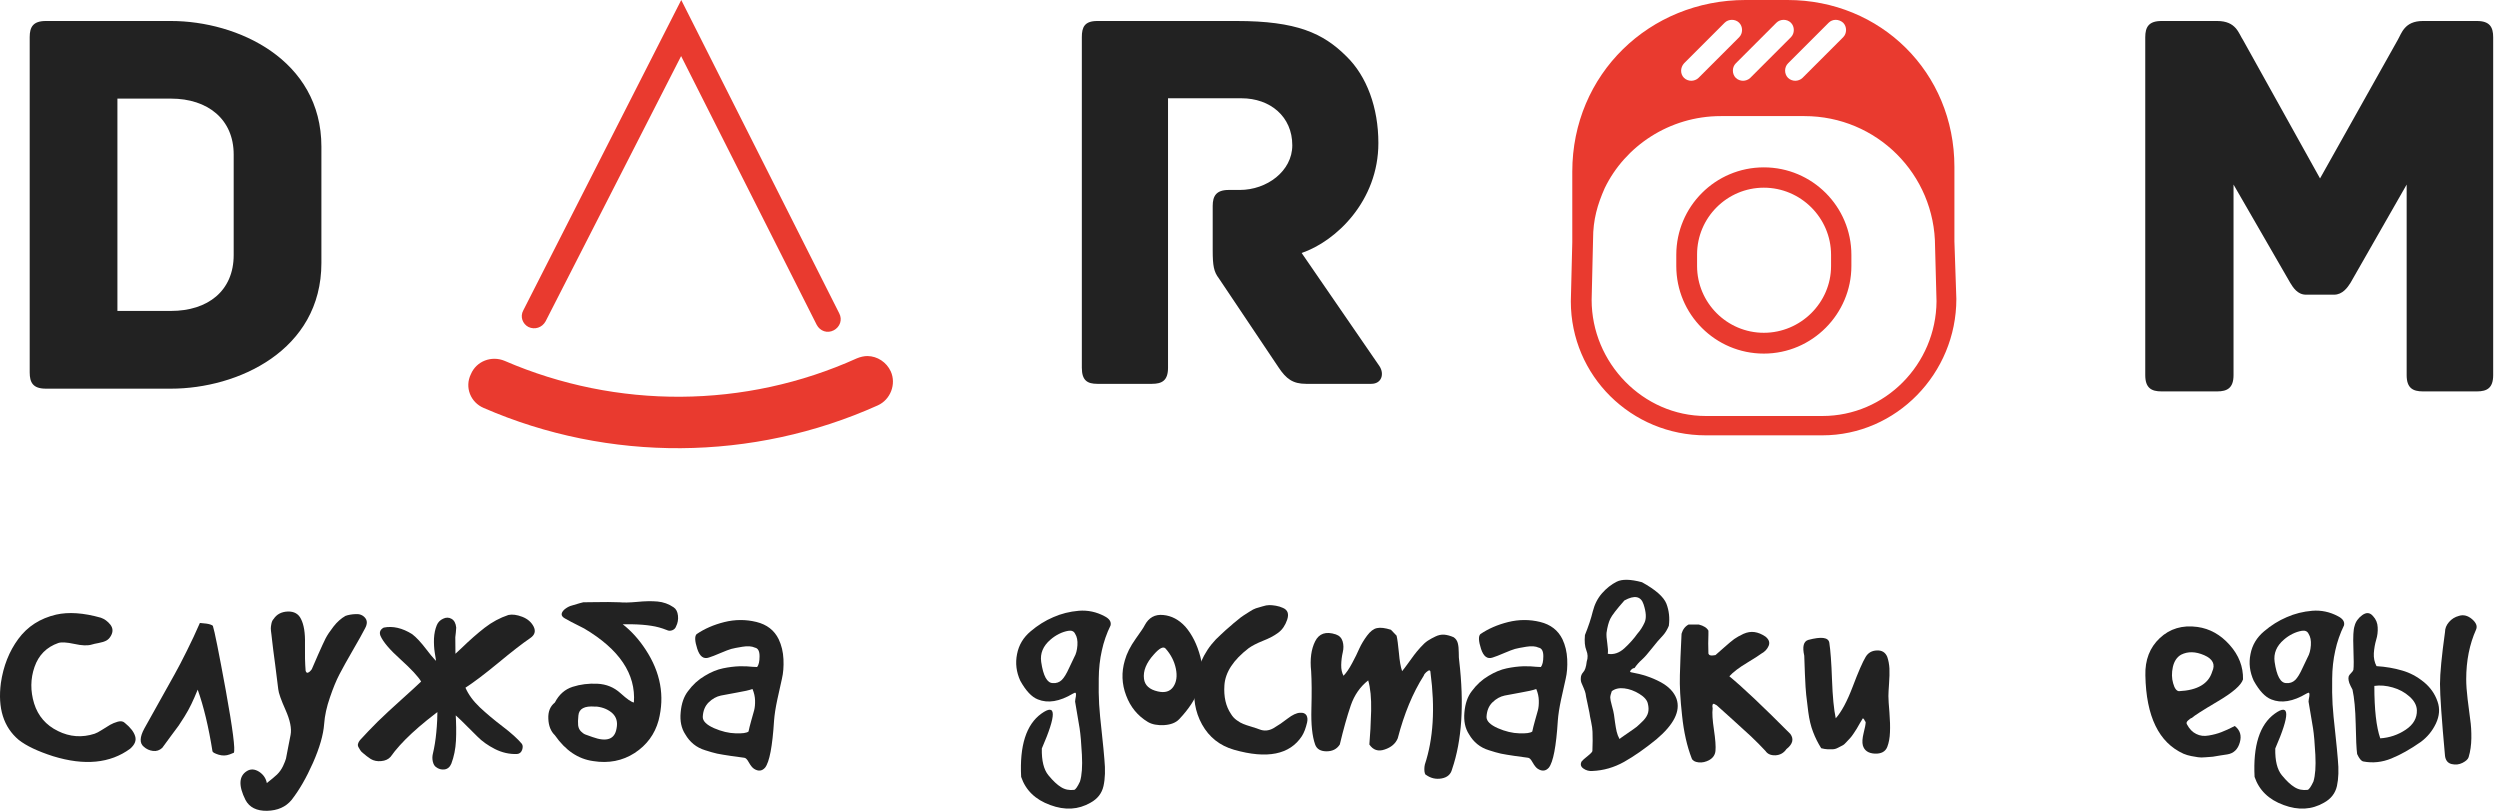 <svg width="148" height="48" viewBox="0 0 148 48" fill="none" xmlns="http://www.w3.org/2000/svg">
<path d="M10.123 1.243H2.713C1.953 1.243 1.758 1.606 1.758 2.198V22.047C1.758 22.645 1.953 23.009 2.713 23.009H10.123C14.061 23.009 19.027 20.76 19.027 15.567V8.684C19.027 3.524 14.061 1.243 10.123 1.243ZM13.834 15.099C13.834 17.218 12.306 18.407 10.123 18.407H6.951V5.838H10.123C12.306 5.838 13.834 7.066 13.834 9.146V15.099Z" fill="#222222"/>
<path d="M51.962 24C44.564 27.326 36.048 27.378 28.635 24.151C27.859 23.825 27.494 22.926 27.877 22.15C28.203 21.375 29.102 21.038 29.878 21.364C36.515 24.236 44.108 24.204 50.722 21.216C50.925 21.131 51.157 21.076 51.358 21.078C51.936 21.085 52.48 21.437 52.734 21.988C53.072 22.742 52.716 23.662 51.962 24Z" fill="#E93A2F"/>
<path d="M32.299 19.023C32.093 19.396 31.659 19.536 31.285 19.358C30.941 19.181 30.772 18.747 30.979 18.374L40.33 0L49.683 18.549C49.881 18.926 49.732 19.357 49.355 19.555C48.977 19.753 48.546 19.604 48.348 19.227L40.322 3.32L32.299 19.023Z" fill="#E93A2F"/>
<path d="M81.665 21.677L77.057 14.976C79.085 14.287 81.6 11.902 81.6 8.47C81.6 6.377 80.917 4.512 79.708 3.335C78.331 1.964 76.764 1.243 73.203 1.243H64.961C64.207 1.243 64.045 1.606 64.045 2.191V21.774C64.045 22.528 64.376 22.723 64.961 22.723H68.198C68.79 22.723 69.147 22.528 69.147 21.774V5.818H73.495C75.191 5.818 76.504 6.897 76.504 8.6C76.504 10.134 74.996 11.245 73.397 11.245H72.741C71.994 11.245 71.792 11.609 71.792 12.194V14.813C71.792 15.73 71.857 16.087 72.156 16.477L75.685 21.741C76.14 22.43 76.537 22.723 77.317 22.723H81.177C81.801 22.723 81.964 22.131 81.665 21.677Z" fill="#222222"/>
<path fill-rule="evenodd" clip-rule="evenodd" d="M115.701 9.879V14.289L115.816 17.697C115.816 22.107 112.265 25.772 107.884 25.772H100.982C96.573 25.772 92.993 22.25 92.993 17.84L93.079 14.346V14.318V10.166C93.079 4.381 97.661 0 103.331 0H105.822C111.32 0 115.701 4.267 115.701 9.879ZM109.115 2.205C109.344 1.976 109.344 1.575 109.115 1.346C108.857 1.117 108.485 1.117 108.256 1.346L105.851 3.751C105.621 3.98 105.621 4.381 105.851 4.61C105.965 4.725 106.137 4.782 106.28 4.782C106.423 4.782 106.595 4.725 106.71 4.61L109.115 2.205ZM106.022 1.346C105.793 1.117 105.392 1.117 105.163 1.346L102.758 3.751C102.529 3.98 102.529 4.381 102.758 4.61C102.872 4.725 103.044 4.782 103.187 4.782C103.331 4.782 103.502 4.725 103.617 4.61L106.022 2.205C106.251 1.976 106.251 1.575 106.022 1.346ZM102.099 1.346L99.694 3.751C99.465 4.009 99.465 4.381 99.694 4.61C99.808 4.725 99.98 4.782 100.123 4.782C100.267 4.782 100.438 4.725 100.553 4.61L102.958 2.205C103.187 1.976 103.187 1.575 102.958 1.346C102.729 1.117 102.328 1.117 102.099 1.346ZM100.982 24.627H107.884C111.606 24.627 114.613 21.562 114.642 17.84L114.556 14.604C114.556 10.309 111.091 6.873 106.824 6.873H101.87C98.835 6.873 96.2 8.648 94.998 11.139C94.568 12.113 94.31 13.001 94.31 14.146L94.225 17.754C94.225 21.477 97.26 24.627 100.982 24.627ZM99.236 15.749C99.236 18.613 101.555 20.933 104.419 20.933C107.282 20.933 109.602 18.584 109.602 15.749V15.091C109.602 12.227 107.282 9.908 104.419 9.908C101.555 9.908 99.236 12.227 99.236 15.091V15.749ZM100.467 15.062C100.467 12.886 102.242 11.111 104.419 11.111C106.595 11.111 108.399 12.886 108.399 15.091V15.749C108.399 17.926 106.595 19.701 104.419 19.701C102.242 19.701 100.467 17.926 100.467 15.749V15.062Z" fill="#E93A2F"/>
<path d="M146.634 1.243H143.436C142.338 1.243 142.175 1.977 141.941 2.373L137.346 10.563L132.79 2.373C132.523 1.977 132.387 1.243 131.256 1.243H127.961C127.201 1.243 126.999 1.606 126.999 2.204V22.209C126.999 22.97 127.363 23.171 127.961 23.171H131.256C131.854 23.171 132.225 22.97 132.225 22.209V10.927L135.585 16.75C135.747 17.017 136.014 17.445 136.514 17.445H138.178C138.678 17.445 138.977 17.017 139.146 16.75L142.474 10.927V22.209C142.474 22.97 142.838 23.171 143.436 23.171H146.634C147.232 23.171 147.596 22.97 147.596 22.209V2.204C147.596 1.606 147.394 1.243 146.634 1.243Z" fill="#222222"/>
<path d="M0.051 40.439C0.198 39.43 0.543 38.558 1.086 37.823C1.628 37.087 2.374 36.608 3.322 36.385C4.062 36.218 4.944 36.279 5.969 36.568C6.187 36.644 6.374 36.781 6.532 36.978C6.689 37.181 6.701 37.399 6.57 37.633C6.499 37.764 6.407 37.861 6.296 37.922C6.184 37.982 6.032 38.031 5.839 38.066C5.647 38.102 5.512 38.132 5.436 38.157C5.193 38.233 4.846 38.221 4.394 38.119C3.948 38.023 3.634 38.005 3.451 38.066C2.756 38.309 2.287 38.781 2.044 39.481C1.801 40.181 1.793 40.903 2.021 41.649C2.254 42.389 2.723 42.931 3.428 43.276C4.133 43.626 4.858 43.679 5.604 43.436C5.71 43.401 5.855 43.325 6.037 43.208C6.22 43.091 6.379 42.992 6.516 42.911C6.648 42.835 6.803 42.772 6.98 42.721C7.158 42.675 7.295 42.701 7.391 42.797C7.721 43.066 7.924 43.327 8 43.581C8.081 43.834 7.982 44.083 7.703 44.326C6.521 45.193 5 45.34 3.139 44.767C2.226 44.473 1.55 44.151 1.108 43.801C0.211 43.046 -0.142 41.925 0.051 40.439Z" fill="#222222"/>
<path d="M11.833 36.879L12.213 36.917C12.396 36.943 12.525 36.986 12.601 37.047C12.698 37.336 12.954 38.616 13.37 40.888C13.78 43.16 13.938 44.387 13.841 44.569C13.892 44.544 13.811 44.574 13.598 44.661C13.385 44.742 13.164 44.747 12.936 44.676C12.713 44.605 12.594 44.539 12.579 44.478C12.35 43.038 12.059 41.821 11.704 40.827C11.572 41.152 11.448 41.436 11.331 41.679C11.214 41.922 11.078 42.171 10.92 42.424C10.763 42.673 10.652 42.845 10.586 42.942C10.515 43.038 10.355 43.254 10.107 43.588C9.858 43.923 9.691 44.151 9.605 44.273C9.447 44.42 9.265 44.481 9.057 44.455C8.849 44.43 8.666 44.346 8.509 44.204C8.256 43.996 8.268 43.636 8.547 43.124C8.781 42.708 9.085 42.163 9.46 41.489C9.835 40.814 10.127 40.292 10.335 39.922C10.543 39.552 10.786 39.085 11.065 38.522C11.344 37.965 11.6 37.417 11.833 36.879Z" fill="#222222"/>
<path d="M16.108 37.906C16.108 37.855 16.095 37.744 16.07 37.572C16.045 37.404 16.032 37.28 16.032 37.199C16.032 37.123 16.045 37.026 16.07 36.91C16.095 36.793 16.138 36.704 16.199 36.644C16.382 36.365 16.661 36.218 17.036 36.202C17.411 36.192 17.672 36.339 17.819 36.644C17.992 36.983 18.07 37.473 18.055 38.111C18.045 38.751 18.058 39.283 18.093 39.709C18.108 39.76 18.126 39.792 18.146 39.808C18.172 39.828 18.2 39.833 18.23 39.823C18.261 39.808 18.288 39.792 18.314 39.777C18.339 39.757 18.367 39.729 18.398 39.694C18.428 39.658 18.448 39.633 18.458 39.618C18.519 39.486 18.643 39.199 18.831 38.758C19.024 38.322 19.171 38.002 19.272 37.8C19.374 37.602 19.531 37.366 19.744 37.092C19.957 36.819 20.192 36.608 20.451 36.461C20.619 36.4 20.819 36.365 21.052 36.355C21.285 36.339 21.47 36.41 21.607 36.568C21.749 36.73 21.752 36.938 21.615 37.191C21.473 37.47 21.23 37.906 20.885 38.499C20.545 39.088 20.281 39.562 20.094 39.922C19.906 40.282 19.718 40.738 19.531 41.291C19.338 41.844 19.224 42.368 19.189 42.865C19.143 43.499 18.922 44.265 18.527 45.163C18.131 46.055 17.708 46.788 17.256 47.361C16.917 47.772 16.435 47.984 15.811 48C15.193 48.01 14.767 47.797 14.534 47.361C14.108 46.509 14.138 45.936 14.625 45.642C14.843 45.51 15.081 45.525 15.34 45.687C15.593 45.855 15.745 46.078 15.796 46.357C16.05 46.159 16.25 45.992 16.397 45.855C16.544 45.713 16.663 45.545 16.755 45.353C16.846 45.155 16.904 45.008 16.93 44.911C16.95 44.815 16.99 44.605 17.051 44.28C17.112 43.961 17.163 43.702 17.203 43.504C17.274 43.129 17.175 42.64 16.907 42.036C16.638 41.433 16.493 41.022 16.473 40.804C16.433 40.474 16.372 39.99 16.291 39.351C16.204 38.712 16.143 38.231 16.108 37.906Z" fill="#222222"/>
<path d="M30.605 44.637C30.154 44.653 29.718 44.554 29.297 44.341C28.881 44.128 28.539 43.884 28.27 43.611C28.002 43.337 27.68 43.017 27.304 42.652C26.924 42.287 26.6 42.013 26.331 41.831C24.81 42.936 23.74 43.927 23.121 44.805C22.989 44.952 22.807 45.035 22.573 45.056C22.34 45.081 22.132 45.04 21.95 44.934C21.843 44.858 21.765 44.802 21.714 44.767C21.668 44.731 21.6 44.675 21.509 44.599C21.417 44.528 21.356 44.465 21.326 44.409C21.296 44.353 21.26 44.292 21.219 44.227C21.184 44.161 21.176 44.095 21.197 44.029C21.212 43.963 21.25 43.892 21.311 43.816C21.63 43.466 21.98 43.101 22.36 42.721C22.746 42.345 23.21 41.914 23.752 41.428C24.295 40.941 24.688 40.581 24.931 40.347C24.749 40.043 24.34 39.605 23.707 39.032C23.073 38.464 22.677 37.997 22.52 37.632C22.444 37.424 22.51 37.264 22.718 37.153C23.255 37.046 23.816 37.176 24.399 37.541C24.642 37.723 24.931 38.035 25.266 38.476C25.601 38.922 25.895 39.237 26.148 39.419C26.442 39.186 26.833 38.836 27.32 38.37C27.806 37.898 28.265 37.495 28.696 37.16C29.127 36.826 29.594 36.575 30.096 36.407C30.324 36.357 30.598 36.392 30.917 36.514C31.232 36.636 31.457 36.831 31.594 37.099C31.726 37.368 31.658 37.594 31.389 37.776C30.927 38.091 30.296 38.58 29.495 39.245C28.689 39.909 28.042 40.398 27.555 40.712C27.728 41.113 28.012 41.501 28.407 41.876C28.803 42.246 29.257 42.627 29.769 43.017C30.276 43.403 30.651 43.742 30.895 44.036C30.955 44.123 30.96 44.242 30.91 44.394C30.854 44.546 30.753 44.627 30.605 44.637ZM25.913 40.385C25.928 40.152 25.913 39.866 25.867 39.526C25.826 39.186 25.783 38.889 25.738 38.636C25.697 38.377 25.682 38.099 25.692 37.799C25.707 37.505 25.763 37.242 25.859 37.008C25.93 36.836 26.055 36.709 26.232 36.628C26.409 36.542 26.577 36.544 26.734 36.636C26.891 36.727 26.982 36.899 27.008 37.153C27.008 37.203 27 37.302 26.985 37.449C26.965 37.591 26.954 37.683 26.954 37.723C26.954 37.941 26.957 38.253 26.962 38.659C26.967 39.069 26.97 39.445 26.97 39.785C26.97 40.124 26.965 40.441 26.954 40.735C26.929 41.06 26.934 41.539 26.97 42.173C27.01 42.807 27.018 43.367 26.993 43.854C26.967 44.341 26.876 44.792 26.719 45.208C26.633 45.411 26.498 45.525 26.316 45.55C26.133 45.575 25.963 45.527 25.806 45.406C25.72 45.345 25.659 45.238 25.623 45.086C25.588 44.934 25.588 44.784 25.623 44.637C25.72 44.227 25.788 43.801 25.829 43.359C25.874 42.923 25.9 42.376 25.905 41.717C25.91 41.062 25.913 40.619 25.913 40.385Z" fill="#222222"/>
<path d="M35.078 43.634C35.919 43.938 36.394 43.768 36.5 43.124C36.576 42.749 36.495 42.45 36.257 42.227C36.018 42.009 35.711 41.877 35.336 41.831C35.311 41.831 35.273 41.831 35.222 41.831C34.603 41.78 34.276 41.955 34.241 42.356C34.215 42.599 34.211 42.795 34.226 42.942C34.246 43.089 34.302 43.208 34.393 43.299C34.484 43.39 34.571 43.451 34.652 43.482C34.728 43.512 34.87 43.563 35.078 43.634ZM37.398 36.956H36.865C37.377 37.356 37.828 37.856 38.219 38.454C39.106 39.803 39.362 41.202 38.987 42.653C38.764 43.464 38.292 44.105 37.572 44.577C36.847 45.044 36.028 45.203 35.116 45.056C34.228 44.934 33.473 44.425 32.849 43.527C32.606 43.294 32.476 42.967 32.461 42.546C32.441 42.13 32.57 41.811 32.849 41.588C33.092 41.116 33.442 40.807 33.899 40.66C34.355 40.513 34.844 40.452 35.367 40.477C35.894 40.502 36.348 40.688 36.728 41.032C37.114 41.382 37.38 41.567 37.527 41.588C37.648 39.899 36.667 38.439 34.583 37.206C34.279 37.049 34.02 36.917 33.807 36.811C33.594 36.699 33.47 36.631 33.435 36.606C33.201 36.474 33.189 36.304 33.397 36.096C33.508 36 33.63 35.926 33.762 35.875C34.248 35.728 34.505 35.655 34.53 35.655C34.677 35.655 34.9 35.652 35.199 35.647C35.493 35.642 35.76 35.64 35.998 35.64C36.236 35.64 36.465 35.645 36.682 35.655C36.916 35.68 37.261 35.673 37.717 35.632C38.173 35.586 38.574 35.579 38.919 35.609C39.269 35.64 39.588 35.754 39.877 35.952C40.024 36.048 40.11 36.213 40.136 36.446C40.161 36.674 40.123 36.887 40.022 37.085C39.986 37.191 39.91 37.267 39.793 37.313C39.682 37.354 39.575 37.349 39.474 37.298C39.17 37.176 38.863 37.092 38.554 37.047C38.244 36.996 37.859 36.966 37.398 36.956Z" fill="#222222"/>
<path d="M44.639 45.513C44.543 45.452 44.441 45.327 44.335 45.14C44.233 44.952 44.139 44.858 44.053 44.858C43.881 44.833 43.622 44.797 43.278 44.752C42.933 44.701 42.659 44.656 42.456 44.615C42.253 44.569 42.02 44.503 41.756 44.417C41.487 44.336 41.254 44.214 41.056 44.052C40.864 43.895 40.702 43.702 40.57 43.474C40.336 43.119 40.245 42.683 40.296 42.166C40.341 41.648 40.486 41.233 40.729 40.918C41.008 40.538 41.338 40.236 41.718 40.013C42.093 39.785 42.456 39.635 42.806 39.564C43.151 39.493 43.475 39.453 43.779 39.443C44.084 39.438 44.332 39.448 44.525 39.473L44.822 39.488C44.918 39.367 44.966 39.154 44.966 38.849C44.966 38.545 44.875 38.375 44.692 38.34C44.51 38.254 44.264 38.236 43.954 38.287C43.645 38.337 43.425 38.38 43.293 38.416C43.166 38.451 42.953 38.532 42.654 38.659C42.36 38.786 42.131 38.875 41.969 38.925C41.655 39.037 41.424 38.865 41.277 38.408C41.13 37.952 41.117 37.663 41.239 37.541C41.706 37.222 42.253 36.983 42.882 36.826C43.516 36.669 44.147 36.666 44.776 36.819C45.4 36.971 45.841 37.313 46.099 37.845C46.267 38.2 46.361 38.593 46.381 39.024C46.401 39.455 46.371 39.843 46.289 40.188C46.208 40.528 46.117 40.939 46.016 41.42C45.914 41.897 45.851 42.308 45.825 42.653C45.729 44.184 45.552 45.114 45.293 45.444C45.111 45.652 44.892 45.675 44.639 45.513ZM44.312 43.307C44.347 43.134 44.401 42.921 44.472 42.668C44.548 42.414 44.606 42.206 44.647 42.044C44.687 41.887 44.705 41.697 44.7 41.474C44.695 41.245 44.644 41.017 44.548 40.789C44.35 40.86 44.053 40.928 43.658 40.994C43.262 41.065 42.935 41.126 42.677 41.177C42.413 41.233 42.172 41.367 41.954 41.58C41.736 41.793 41.619 42.082 41.604 42.447C41.604 42.691 41.827 42.911 42.273 43.109C42.72 43.302 43.143 43.403 43.544 43.413C43.944 43.428 44.2 43.393 44.312 43.307Z" fill="#222222"/>
<path d="M61.014 37.374C61.43 37.019 61.877 36.74 62.353 36.537C62.825 36.329 63.329 36.202 63.867 36.157C64.399 36.116 64.904 36.223 65.38 36.476C65.675 36.623 65.796 36.806 65.746 37.024C65.512 37.501 65.34 37.998 65.228 38.515C65.112 39.032 65.051 39.585 65.046 40.173C65.036 40.766 65.043 41.273 65.069 41.694C65.094 42.11 65.147 42.675 65.228 43.39C65.305 44.1 65.355 44.62 65.38 44.95C65.441 45.568 65.424 46.096 65.327 46.532C65.231 46.963 64.975 47.292 64.559 47.52C63.839 47.936 63.043 47.982 62.171 47.657C61.293 47.338 60.72 46.783 60.452 45.992C60.355 44.141 60.753 42.893 61.646 42.249C62.543 41.605 62.553 42.292 61.676 44.311C61.661 45.031 61.79 45.558 62.064 45.893C62.338 46.227 62.589 46.463 62.817 46.6C63.04 46.742 63.299 46.795 63.593 46.76C63.679 46.734 63.793 46.57 63.935 46.266C64.047 45.9 64.085 45.373 64.049 44.683C64.014 43.999 63.968 43.477 63.913 43.117C63.857 42.756 63.768 42.229 63.646 41.534C63.646 41.509 63.651 41.461 63.661 41.39C63.722 41.121 63.712 40.994 63.631 41.01L63.517 41.063C62.726 41.534 62.034 41.648 61.441 41.405C61.075 41.263 60.728 40.893 60.398 40.295C60.165 39.782 60.102 39.26 60.208 38.728C60.31 38.19 60.578 37.739 61.014 37.374ZM62.186 37.868C61.75 38.243 61.567 38.682 61.638 39.184C61.76 40.021 61.991 40.439 62.33 40.439C62.538 40.454 62.713 40.393 62.855 40.257C62.992 40.125 63.139 39.884 63.296 39.534C63.459 39.189 63.558 38.981 63.593 38.91C63.7 38.728 63.763 38.492 63.783 38.203C63.803 37.919 63.758 37.691 63.646 37.518C63.575 37.371 63.444 37.313 63.251 37.343C63.063 37.374 62.878 37.435 62.696 37.526C62.513 37.617 62.343 37.731 62.186 37.868Z" fill="#222222"/>
<path d="M67.959 42.744C67.351 42.379 66.92 41.854 66.666 41.169C66.408 40.49 66.382 39.797 66.59 39.093C66.702 38.687 66.915 38.264 67.229 37.822C67.549 37.376 67.726 37.11 67.761 37.024C68.005 36.562 68.373 36.357 68.864 36.408C69.356 36.453 69.792 36.684 70.173 37.1C70.573 37.561 70.87 38.157 71.063 38.887C71.392 40.12 70.974 41.349 69.808 42.576C69.61 42.784 69.313 42.901 68.918 42.926C68.522 42.947 68.203 42.886 67.959 42.744ZM68.545 40.933C68.961 41.03 69.265 40.938 69.458 40.66C69.65 40.381 69.701 40.021 69.61 39.579C69.519 39.143 69.316 38.748 69.001 38.393C68.87 38.251 68.639 38.367 68.309 38.743C67.858 39.24 67.663 39.721 67.724 40.188C67.774 40.573 68.048 40.822 68.545 40.933Z" fill="#222222"/>
<path d="M70.751 40.386C70.948 39.229 71.455 38.291 72.272 37.571C72.292 37.551 72.391 37.46 72.568 37.297C72.746 37.14 72.86 37.041 72.911 37.001C72.956 36.955 73.065 36.864 73.238 36.727C73.405 36.585 73.527 36.491 73.603 36.446C73.674 36.395 73.793 36.319 73.96 36.217C74.123 36.111 74.252 36.042 74.348 36.012C74.445 35.982 74.574 35.944 74.736 35.898C74.893 35.847 75.03 35.822 75.147 35.822C75.258 35.822 75.388 35.834 75.535 35.86C75.682 35.885 75.821 35.928 75.953 35.989C76.237 36.111 76.318 36.347 76.197 36.697C76.085 37.026 75.91 37.28 75.672 37.457C75.433 37.635 75.132 37.794 74.767 37.936C74.401 38.083 74.118 38.23 73.915 38.377C73.012 39.072 72.535 39.802 72.485 40.568C72.439 41.248 72.568 41.813 72.873 42.264C72.959 42.411 73.073 42.536 73.215 42.637C73.362 42.743 73.491 42.817 73.603 42.858C73.709 42.903 73.874 42.959 74.097 43.025C74.315 43.091 74.467 43.142 74.554 43.177C74.832 43.289 75.111 43.266 75.39 43.109C75.669 42.946 75.948 42.756 76.227 42.538C76.511 42.32 76.754 42.206 76.957 42.196C77.14 42.181 77.266 42.229 77.338 42.34C77.403 42.447 77.419 42.586 77.383 42.759C77.343 42.931 77.297 43.086 77.246 43.223C77.19 43.365 77.132 43.484 77.071 43.58C76.351 44.675 75.013 44.944 73.055 44.386C72.213 44.143 71.582 43.644 71.161 42.888C70.745 42.133 70.609 41.298 70.751 40.386Z" fill="#222222"/>
<path d="M77.62 39.732C77.544 39.022 77.622 38.434 77.856 37.967C78.089 37.5 78.497 37.364 79.08 37.556C79.288 37.627 79.422 37.764 79.483 37.967C79.544 38.17 79.547 38.388 79.491 38.621C79.435 38.859 79.405 39.108 79.4 39.367C79.395 39.62 79.44 39.833 79.537 40.005C79.704 39.833 79.874 39.584 80.046 39.26C80.219 38.941 80.361 38.651 80.472 38.393C80.589 38.139 80.741 37.886 80.929 37.632C81.121 37.374 81.317 37.224 81.514 37.184C81.717 37.138 81.993 37.171 82.343 37.282C82.516 37.465 82.627 37.582 82.678 37.632C82.724 37.825 82.769 38.162 82.815 38.644C82.856 39.126 82.919 39.488 83.005 39.732C83.091 39.63 83.205 39.481 83.347 39.283C83.494 39.08 83.616 38.913 83.712 38.781C83.814 38.644 83.941 38.492 84.093 38.324C84.245 38.152 84.389 38.02 84.526 37.929C84.668 37.838 84.82 37.754 84.983 37.678C85.15 37.597 85.32 37.561 85.492 37.571C85.67 37.587 85.857 37.637 86.055 37.724C86.177 37.805 86.258 37.919 86.299 38.066C86.339 38.213 86.359 38.403 86.359 38.636C86.359 38.864 86.367 39.017 86.382 39.093C86.686 41.684 86.547 43.831 85.964 45.535C85.888 45.839 85.683 46.022 85.348 46.083C85.013 46.144 84.706 46.075 84.427 45.877C84.402 45.877 84.377 45.844 84.351 45.779C84.331 45.713 84.321 45.632 84.321 45.535C84.321 45.439 84.331 45.347 84.351 45.261C84.853 43.74 84.965 41.927 84.686 39.823C84.686 39.65 84.6 39.643 84.427 39.8C84.356 39.861 84.308 39.929 84.283 40.005C83.639 41.014 83.127 42.249 82.746 43.71C82.615 44.024 82.356 44.245 81.971 44.371C81.59 44.503 81.289 44.404 81.066 44.075C81.116 43.502 81.152 42.837 81.172 42.082C81.187 41.326 81.129 40.725 80.997 40.279C80.52 40.654 80.175 41.151 79.963 41.77C79.75 42.394 79.534 43.162 79.316 44.075C79.144 44.343 78.882 44.478 78.533 44.478C78.178 44.478 77.952 44.343 77.856 44.075C77.683 43.588 77.61 42.886 77.635 41.968C77.66 41.045 77.655 40.3 77.62 39.732Z" fill="#222222"/>
<path d="M91.037 45.513C90.941 45.452 90.84 45.327 90.733 45.14C90.632 44.952 90.538 44.858 90.452 44.858C90.279 44.833 90.021 44.797 89.676 44.752C89.331 44.701 89.057 44.656 88.854 44.615C88.652 44.569 88.418 44.503 88.155 44.417C87.886 44.336 87.653 44.214 87.455 44.052C87.262 43.895 87.1 43.702 86.968 43.474C86.735 43.119 86.644 42.683 86.694 42.166C86.74 41.648 86.884 41.233 87.128 40.918C87.407 40.538 87.736 40.236 88.117 40.013C88.492 39.785 88.854 39.635 89.204 39.564C89.549 39.493 89.874 39.453 90.178 39.443C90.482 39.438 90.731 39.448 90.923 39.473L91.22 39.488C91.316 39.367 91.365 39.154 91.365 38.849C91.365 38.545 91.273 38.375 91.091 38.34C90.908 38.254 90.662 38.236 90.353 38.287C90.043 38.337 89.823 38.38 89.691 38.416C89.564 38.451 89.351 38.532 89.052 38.659C88.758 38.786 88.53 38.875 88.368 38.925C88.053 39.037 87.823 38.865 87.675 38.408C87.528 37.952 87.516 37.663 87.637 37.541C88.104 37.222 88.652 36.983 89.28 36.826C89.914 36.669 90.546 36.666 91.174 36.819C91.798 36.971 92.239 37.313 92.498 37.845C92.665 38.2 92.759 38.593 92.779 39.024C92.799 39.455 92.769 39.843 92.688 40.188C92.607 40.528 92.516 40.939 92.414 41.42C92.313 41.897 92.249 42.308 92.224 42.653C92.128 44.184 91.95 45.114 91.692 45.444C91.509 45.652 91.291 45.675 91.037 45.513ZM90.71 43.307C90.746 43.134 90.799 42.921 90.87 42.668C90.946 42.414 91.004 42.206 91.045 42.044C91.086 41.887 91.103 41.697 91.098 41.474C91.093 41.245 91.043 41.017 90.946 40.789C90.748 40.86 90.452 40.928 90.056 40.994C89.661 41.065 89.334 41.126 89.075 41.177C88.811 41.233 88.57 41.367 88.352 41.58C88.134 41.793 88.018 42.082 88.002 42.447C88.002 42.691 88.226 42.911 88.672 43.109C89.118 43.302 89.541 43.403 89.942 43.413C90.343 43.428 90.599 43.393 90.71 43.307Z" fill="#222222"/>
<path d="M94.293 36.195C94.399 35.774 94.582 35.416 94.84 35.122C95.104 34.823 95.393 34.595 95.707 34.438C96.027 34.276 96.526 34.286 97.206 34.468C98.007 34.909 98.489 35.333 98.651 35.738C98.808 36.149 98.856 36.585 98.795 37.047C98.699 37.275 98.59 37.457 98.468 37.594C98.235 37.838 98.007 38.104 97.784 38.393C97.555 38.687 97.36 38.908 97.198 39.055C97.031 39.202 96.886 39.367 96.764 39.549C96.683 39.549 96.605 39.597 96.529 39.694C96.483 39.755 96.496 39.79 96.567 39.8C97.211 39.912 97.784 40.102 98.286 40.371C98.783 40.634 99.105 40.969 99.252 41.375C99.495 42.09 99.1 42.886 98.065 43.763C97.381 44.321 96.742 44.767 96.148 45.102C95.55 45.436 94.924 45.616 94.27 45.642C94.072 45.657 93.894 45.609 93.737 45.497C93.58 45.386 93.544 45.246 93.631 45.079C93.692 45.003 93.813 44.894 93.996 44.752C94.178 44.605 94.27 44.506 94.27 44.455C94.28 44.262 94.285 44.065 94.285 43.862C94.285 43.664 94.282 43.484 94.277 43.322C94.272 43.165 94.244 42.967 94.194 42.728C94.143 42.495 94.11 42.318 94.095 42.196C94.074 42.074 94.034 41.879 93.973 41.61C93.912 41.342 93.877 41.159 93.867 41.063C93.851 40.987 93.818 40.888 93.768 40.766C93.712 40.644 93.666 40.538 93.631 40.447C93.59 40.355 93.575 40.249 93.585 40.127C93.59 40.005 93.636 39.897 93.722 39.8C93.829 39.694 93.9 39.481 93.935 39.161C94.011 38.943 94.003 38.723 93.912 38.499C93.821 38.271 93.793 37.97 93.829 37.594C94.036 37.082 94.191 36.616 94.293 36.195ZM95.106 37.465C95.096 37.612 95.111 37.82 95.152 38.089C95.192 38.352 95.203 38.558 95.182 38.705C95.532 38.766 95.859 38.657 96.164 38.378C96.468 38.099 96.724 37.812 96.932 37.518C97.104 37.326 97.246 37.105 97.358 36.856C97.474 36.603 97.454 36.24 97.297 35.769C97.14 35.292 96.762 35.219 96.164 35.548C95.702 36.071 95.423 36.433 95.327 36.636C95.231 36.834 95.157 37.11 95.106 37.465ZM95.547 42.303C95.558 42.374 95.578 42.523 95.608 42.751C95.639 42.974 95.672 43.162 95.707 43.314C95.743 43.466 95.799 43.611 95.874 43.748C95.92 43.707 96.077 43.596 96.346 43.413C96.615 43.23 96.797 43.101 96.894 43.025C96.99 42.944 97.119 42.822 97.282 42.66C97.439 42.493 97.535 42.331 97.571 42.173C97.606 42.016 97.601 41.846 97.555 41.664C97.515 41.456 97.348 41.261 97.053 41.078C96.754 40.895 96.455 40.786 96.156 40.751C95.857 40.715 95.611 40.771 95.418 40.918C95.357 41.086 95.327 41.212 95.327 41.298C95.327 41.385 95.36 41.547 95.426 41.785C95.492 42.019 95.532 42.191 95.547 42.303Z" fill="#222222"/>
<path d="M101.138 37.572C101.123 37.891 101.123 38.264 101.138 38.69C101.163 38.751 101.201 38.786 101.252 38.796C101.308 38.811 101.374 38.811 101.45 38.796L101.556 38.781C101.642 38.705 101.815 38.553 102.073 38.325C102.337 38.091 102.535 37.926 102.667 37.83C102.804 37.734 102.984 37.632 103.207 37.526C103.435 37.424 103.655 37.389 103.868 37.419C104.081 37.45 104.297 37.538 104.515 37.686C104.723 37.853 104.786 38.035 104.705 38.233C104.624 38.426 104.482 38.578 104.279 38.69C104.193 38.761 103.909 38.943 103.427 39.237C102.946 39.526 102.596 39.792 102.378 40.036C103.179 40.695 104.383 41.834 105.991 43.451C106.209 43.755 106.13 44.054 105.755 44.349C105.598 44.577 105.382 44.699 105.108 44.714C104.834 44.724 104.637 44.638 104.515 44.455C104.246 44.166 103.96 43.877 103.655 43.588C103.351 43.304 102.981 42.967 102.545 42.576C102.104 42.186 101.8 41.912 101.632 41.755L101.465 41.664C101.379 41.664 101.353 41.755 101.389 41.938C101.353 42.206 101.379 42.627 101.465 43.2C101.551 43.768 101.581 44.186 101.556 44.455C101.531 44.688 101.412 44.866 101.199 44.988C100.986 45.109 100.77 45.157 100.552 45.132C100.334 45.107 100.2 45.028 100.149 44.896C99.87 44.176 99.68 43.332 99.579 42.363C99.472 41.4 99.429 40.604 99.449 39.975C99.464 39.346 99.497 38.527 99.548 37.518C99.619 37.265 99.758 37.082 99.966 36.971H100.567C100.861 37.047 101.052 37.168 101.138 37.336V37.572Z" fill="#222222"/>
<path d="M111.794 41.207C111.794 41.4 111.815 41.725 111.855 42.181C111.891 42.637 111.901 43.028 111.886 43.352C111.876 43.677 111.822 43.966 111.726 44.219C111.614 44.498 111.368 44.63 110.988 44.615C110.603 44.595 110.367 44.432 110.281 44.128C110.235 43.956 110.25 43.712 110.326 43.398C110.408 43.084 110.448 42.865 110.448 42.744C110.423 42.718 110.392 42.668 110.357 42.592C110.321 42.546 110.296 42.523 110.281 42.523C110.255 42.559 110.197 42.655 110.106 42.812C110.015 42.969 109.954 43.076 109.923 43.132C109.893 43.188 109.832 43.281 109.741 43.413C109.649 43.55 109.581 43.641 109.535 43.687C109.485 43.738 109.414 43.814 109.322 43.915C109.231 44.022 109.15 44.093 109.079 44.128C109.003 44.164 108.914 44.209 108.813 44.265C108.711 44.321 108.61 44.351 108.508 44.356C108.412 44.361 108.306 44.361 108.189 44.356C108.077 44.351 107.953 44.331 107.816 44.295C107.624 43.991 107.464 43.672 107.337 43.337C107.205 43.002 107.109 42.602 107.048 42.135C106.987 41.674 106.947 41.337 106.926 41.124C106.901 40.911 106.876 40.497 106.85 39.884C106.825 39.27 106.812 38.915 106.812 38.819C106.691 38.282 106.769 37.97 107.048 37.883C107.829 37.675 108.245 37.731 108.296 38.051C108.367 38.512 108.42 39.242 108.455 40.241C108.491 41.24 108.564 42.001 108.676 42.523C109.016 42.143 109.35 41.519 109.68 40.652C110.009 39.78 110.266 39.192 110.448 38.887C110.595 38.644 110.816 38.517 111.11 38.507C111.409 38.492 111.614 38.619 111.726 38.887C111.797 39.095 111.84 39.324 111.855 39.572C111.865 39.821 111.858 40.12 111.832 40.469C111.807 40.814 111.794 41.06 111.794 41.207Z" fill="#222222"/>
<path d="M127.006 39.983C126.981 39.07 127.265 38.334 127.858 37.777C128.457 37.214 129.2 36.993 130.087 37.115C130.817 37.216 131.454 37.571 131.996 38.18C132.539 38.788 132.802 39.468 132.787 40.218C132.681 40.563 132.179 40.999 131.281 41.527C130.389 42.054 129.882 42.379 129.76 42.5C129.699 42.515 129.623 42.566 129.532 42.652C129.44 42.733 129.42 42.812 129.471 42.888C129.613 43.157 129.795 43.344 130.019 43.451C130.237 43.562 130.482 43.593 130.756 43.542C131.03 43.497 131.279 43.431 131.502 43.344C131.73 43.258 131.996 43.136 132.3 42.979C132.615 43.223 132.714 43.547 132.597 43.953C132.48 44.364 132.234 44.599 131.859 44.66C131.834 44.66 131.699 44.681 131.456 44.721C131.213 44.762 131.061 44.787 131 44.797C130.939 44.802 130.804 44.812 130.597 44.828C130.394 44.848 130.237 44.848 130.125 44.828C130.013 44.812 129.879 44.79 129.722 44.759C129.565 44.729 129.413 44.683 129.265 44.622C127.805 43.963 127.052 42.416 127.006 39.983ZM128.992 40.918C130.087 40.867 130.744 40.482 130.962 39.762C131.159 39.336 131.002 39.011 130.49 38.788C129.978 38.565 129.522 38.555 129.121 38.758C128.878 38.895 128.715 39.136 128.634 39.48C128.558 39.83 128.563 40.152 128.649 40.447C128.731 40.746 128.845 40.903 128.992 40.918Z" fill="#222222"/>
<path d="M134.034 37.374C134.45 37.019 134.896 36.74 135.373 36.537C135.844 36.329 136.349 36.202 136.886 36.157C137.419 36.116 137.923 36.223 138.4 36.476C138.694 36.623 138.816 36.806 138.765 37.024C138.532 37.501 138.359 37.998 138.248 38.515C138.131 39.032 138.07 39.585 138.065 40.173C138.055 40.766 138.063 41.273 138.088 41.694C138.114 42.11 138.167 42.675 138.248 43.39C138.324 44.1 138.375 44.62 138.4 44.95C138.461 45.568 138.443 46.096 138.347 46.532C138.25 46.963 137.994 47.292 137.579 47.52C136.859 47.936 136.062 47.982 135.19 47.657C134.313 47.338 133.74 46.783 133.471 45.992C133.375 44.141 133.773 42.893 134.665 42.249C135.563 41.605 135.573 42.292 134.696 44.311C134.681 45.031 134.81 45.558 135.084 45.893C135.358 46.227 135.609 46.463 135.837 46.6C136.06 46.742 136.318 46.795 136.613 46.76C136.699 46.734 136.813 46.57 136.955 46.266C137.066 45.9 137.104 45.373 137.069 44.683C137.033 43.999 136.988 43.477 136.932 43.117C136.876 42.756 136.788 42.229 136.666 41.534C136.666 41.509 136.671 41.461 136.681 41.39C136.742 41.121 136.732 40.994 136.651 41.01L136.537 41.063C135.745 41.534 135.053 41.648 134.46 41.405C134.095 41.263 133.748 40.893 133.418 40.295C133.185 39.782 133.121 39.26 133.228 38.728C133.329 38.19 133.598 37.739 134.034 37.374ZM135.205 37.868C134.769 38.243 134.587 38.682 134.658 39.184C134.779 40.021 135.01 40.439 135.35 40.439C135.558 40.454 135.733 40.393 135.875 40.257C136.012 40.125 136.159 39.884 136.316 39.534C136.478 39.189 136.577 38.981 136.613 38.91C136.719 38.728 136.782 38.492 136.803 38.203C136.823 37.919 136.777 37.691 136.666 37.518C136.595 37.371 136.463 37.313 136.27 37.343C136.083 37.374 135.898 37.435 135.715 37.526C135.532 37.617 135.363 37.731 135.205 37.868Z" fill="#222222"/>
<path d="M139.907 45.079C139.785 45.053 139.664 44.906 139.542 44.638C139.501 44.333 139.473 43.743 139.458 42.865C139.438 41.993 139.375 41.314 139.268 40.827C139.253 40.801 139.215 40.728 139.154 40.606C139.093 40.485 139.055 40.378 139.04 40.287C139.02 40.196 139.022 40.107 139.047 40.021C139.073 39.97 139.121 39.909 139.192 39.838C139.263 39.767 139.306 39.706 139.321 39.656C139.347 39.463 139.347 39.032 139.321 38.362C139.296 37.693 139.319 37.26 139.39 37.062C139.451 36.808 139.603 36.593 139.846 36.415C140.09 36.238 140.303 36.258 140.485 36.476C140.657 36.659 140.749 36.879 140.759 37.138C140.774 37.391 140.744 37.64 140.668 37.883C140.597 38.127 140.551 38.388 140.531 38.667C140.515 38.951 140.569 39.207 140.69 39.435C141.238 39.47 141.743 39.557 142.204 39.694C142.666 39.825 143.091 40.051 143.482 40.37C143.872 40.685 144.146 41.073 144.303 41.534C144.45 41.95 144.417 42.384 144.205 42.835C143.992 43.281 143.69 43.646 143.299 43.93C142.691 44.356 142.113 44.681 141.565 44.904C141.018 45.127 140.465 45.185 139.907 45.079ZM140.911 43.71C141.459 43.674 141.961 43.504 142.417 43.2C142.873 42.896 143.094 42.51 143.079 42.044C143.069 41.755 142.924 41.486 142.645 41.238C142.361 40.984 142.029 40.804 141.649 40.697C141.263 40.586 140.901 40.556 140.561 40.606C140.561 42.006 140.678 43.04 140.911 43.71ZM146 40.203C146 40.533 146.027 40.928 146.083 41.39C146.139 41.851 146.19 42.249 146.235 42.584C146.286 42.919 146.309 43.291 146.304 43.702C146.299 44.108 146.246 44.48 146.144 44.82C146.109 44.942 145.987 45.056 145.779 45.162C145.576 45.264 145.361 45.287 145.132 45.231C144.909 45.175 144.78 45.015 144.745 44.752C144.547 42.581 144.448 41.161 144.448 40.492C144.448 39.863 144.547 38.837 144.745 37.412C144.745 37.204 144.823 37.008 144.98 36.826C145.138 36.643 145.333 36.522 145.566 36.461C145.83 36.375 146.088 36.438 146.342 36.651C146.59 36.864 146.671 37.069 146.585 37.267C146.195 38.139 146 39.118 146 40.203Z" fill="#222222"/>
</svg>
